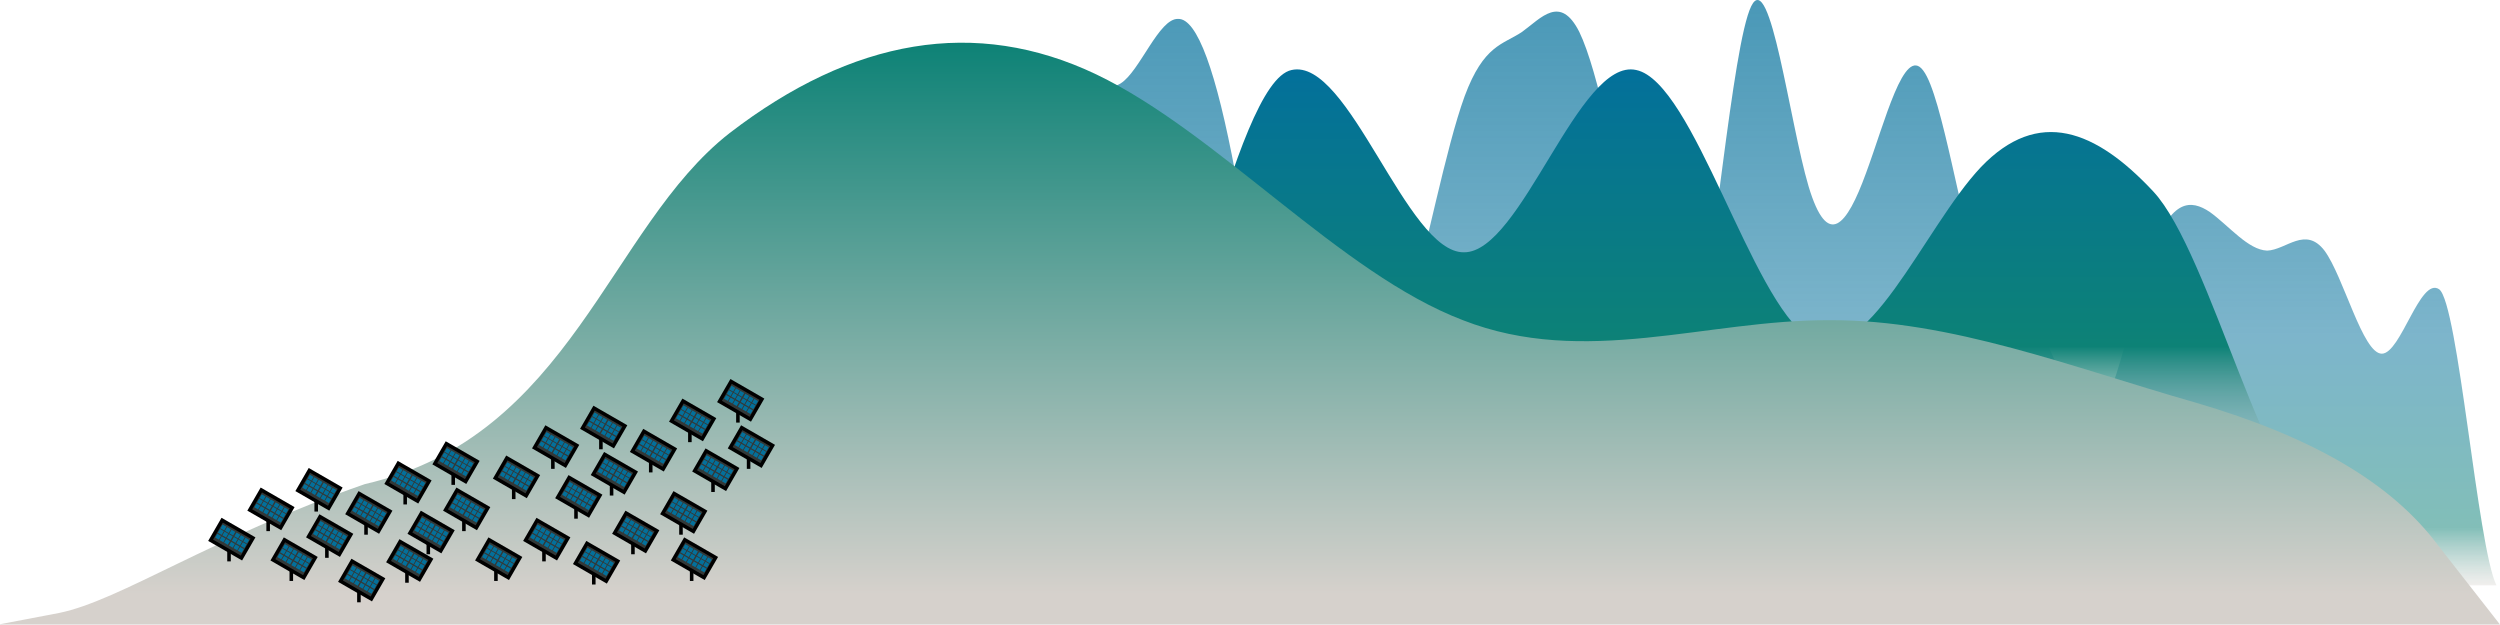 <svg width="1405" height="351" viewBox="0 0 1405 351" fill="none" xmlns="http://www.w3.org/2000/svg">
<path d="M506.369 97.442L501 68.548V329H506.369H533.214H565.429H597.643H629.857H662.071H694.286H726.5H758.714H790.929H823.143H855.357H887.571H919.786H952H984.214H1016.43H1048.64H1080.86H1113.07H1145.29H1177.5H1209.71H1241.93H1274.14H1306.36H1338.57H1370.79H1403C1392.26 306.889 1381.52 170.287 1370.79 162.555C1360.05 155.366 1349.31 198.774 1338.57 198.774C1327.83 198.774 1317.1 155.366 1306.36 140.851C1295.62 126.879 1284.88 140.444 1274.14 140.851C1263.4 140.444 1252.67 126.879 1241.93 119.146C1231.19 111.957 1220.45 111.957 1209.71 140.851C1198.98 170.287 1188.24 227.261 1177.5 234.993C1166.76 242.183 1156.02 198.774 1145.29 184.259C1134.55 170.287 1123.81 183.852 1113.07 155.366C1102.33 126.879 1091.6 53.627 1080.86 39.654C1070.12 25.14 1059.38 68.548 1048.64 97.442C1037.9 126.879 1027.17 140.444 1016.43 104.767C1005.69 68.548 994.952 -18.269 984.214 3.435C973.476 25.14 962.738 155.366 952 198.774C941.262 242.183 930.524 198.774 919.786 148.176C909.048 97.035 898.31 40.061 887.571 17.95C876.833 -3.347 866.095 10.218 855.357 17.95C844.619 25.14 833.881 25.14 823.143 54.033C812.405 83.47 801.667 140.444 790.929 177.07C780.19 213.696 769.452 227.261 758.714 249.372C747.976 270.67 737.238 300.513 726.5 271.077C715.762 242.183 705.024 155.366 694.286 97.442C683.548 40.061 672.81 10.218 662.071 10.625C651.333 10.218 640.595 40.061 629.857 46.844C619.119 53.627 608.381 40.061 597.643 61.359C586.905 83.47 576.167 140.444 565.429 177.07C554.69 213.696 543.952 227.261 533.214 205.964C522.476 183.852 511.738 126.879 506.369 97.442Z" fill="url(#paint0_linear)" fill-opacity="0.72"/>
<path d="M725.857 39.347C693.571 46.134 661.286 230.534 629 292H725.857H822.714H919.571H1016.43H1113.29H1210.14H1307C1274.71 284.701 1242.43 142.176 1210.14 107.601C1177.86 73.026 1145.57 60.22 1113.29 93.899C1081 128.09 1048.71 210.045 1016.43 189.556C984.143 169.067 951.857 46.134 919.571 39.347C887.286 32.048 855 142.176 822.714 141.791C790.429 142.176 758.143 32.048 725.857 39.347Z" fill="url(#paint1_linear)"/>
<path d="M-1 351L33.307 344.464C67.615 337.434 118.526 302.099 205.044 272.072C321.069 245.369 342.073 127.781 410.088 74.751C479.102 21.721 548.117 9.388 616.132 41.823C684.846 74.751 753.161 153.679 822.176 179.948C890.59 206.709 959.205 179.578 1028.22 179.948C1096.33 179.578 1165.25 206.709 1233.26 226.071C1302.18 246.173 1342.44 272.072 1366.79 302.099L1405 351C1370.69 351 1302.28 351 1233.26 351C1164.95 351 1096.23 351 1028.22 351C959.205 351 890.19 351 822.176 351C753.461 351 685.146 351 616.132 351C547.717 351 479.102 351 410.088 351C341.973 351 273.058 351 205.044 351C136.129 351 68.015 351 33.007 351H-1Z" fill="url(#paint2_linear)"/>
<line x1="150.71" y1="287.495" x2="150.71" y2="298.495" stroke="black" stroke-width="2"/>
<rect x="146.866" y="275.366" width="20" height="13" transform="rotate(30 146.866 275.366)" fill="#333837" stroke="black" stroke-width="2"/>
<rect x="147.119" y="277.809" width="2.412" height="2.412" transform="rotate(30 147.119 277.809)" fill="#03709B"/>
<rect x="145.672" y="280.316" width="2.412" height="2.412" transform="rotate(30 145.672 280.316)" fill="#03709B"/>
<rect x="152.132" y="280.703" width="2.412" height="2.412" transform="rotate(30 152.132 280.703)" fill="#03709B"/>
<rect x="150.685" y="283.21" width="2.412" height="2.412" transform="rotate(30 150.685 283.21)" fill="#03709B"/>
<rect x="149.626" y="279.256" width="2.412" height="2.412" transform="rotate(30 149.626 279.256)" fill="#03709B"/>
<rect x="148.178" y="281.763" width="2.412" height="2.412" transform="rotate(30 148.178 281.763)" fill="#03709B"/>
<rect x="144.119" y="283.005" width="2.412" height="2.412" transform="rotate(30 144.119 283.005)" fill="#03709B"/>
<rect x="149.132" y="285.9" width="2.412" height="2.412" transform="rotate(30 149.132 285.9)" fill="#03709B"/>
<rect x="146.626" y="284.452" width="2.412" height="2.412" transform="rotate(30 146.626 284.452)" fill="#03709B"/>
<rect x="154.907" y="282.306" width="2.412" height="2.412" transform="rotate(30 154.907 282.306)" fill="#03709B"/>
<rect x="153.46" y="284.812" width="2.412" height="2.412" transform="rotate(30 153.46 284.812)" fill="#03709B"/>
<rect x="159.92" y="285.2" width="2.412" height="2.412" transform="rotate(30 159.92 285.2)" fill="#03709B"/>
<rect x="158.473" y="287.706" width="2.412" height="2.412" transform="rotate(30 158.473 287.706)" fill="#03709B"/>
<rect x="157.414" y="283.753" width="2.412" height="2.412" transform="rotate(30 157.414 283.753)" fill="#03709B"/>
<rect x="155.967" y="286.259" width="2.412" height="2.412" transform="rotate(30 155.967 286.259)" fill="#03709B"/>
<rect x="151.907" y="287.502" width="2.412" height="2.412" transform="rotate(30 151.907 287.502)" fill="#03709B"/>
<rect x="156.92" y="290.396" width="2.412" height="2.412" transform="rotate(30 156.92 290.396)" fill="#03709B"/>
<rect x="154.414" y="288.949" width="2.412" height="2.412" transform="rotate(30 154.414 288.949)" fill="#03709B"/>
<line x1="310.71" y1="252.495" x2="310.71" y2="263.495" stroke="black" stroke-width="2"/>
<rect x="306.866" y="240.366" width="20" height="13" transform="rotate(30 306.866 240.366)" fill="#333837" stroke="black" stroke-width="2"/>
<rect x="307.119" y="242.809" width="2.412" height="2.412" transform="rotate(30 307.119 242.809)" fill="#03709B"/>
<rect x="305.672" y="245.316" width="2.412" height="2.412" transform="rotate(30 305.672 245.316)" fill="#03709B"/>
<rect x="312.132" y="245.703" width="2.412" height="2.412" transform="rotate(30 312.132 245.703)" fill="#03709B"/>
<rect x="310.685" y="248.21" width="2.412" height="2.412" transform="rotate(30 310.685 248.21)" fill="#03709B"/>
<rect x="309.626" y="244.256" width="2.412" height="2.412" transform="rotate(30 309.626 244.256)" fill="#03709B"/>
<rect x="308.178" y="246.763" width="2.412" height="2.412" transform="rotate(30 308.178 246.763)" fill="#03709B"/>
<rect x="304.119" y="248.005" width="2.412" height="2.412" transform="rotate(30 304.119 248.005)" fill="#03709B"/>
<rect x="309.132" y="250.9" width="2.412" height="2.412" transform="rotate(30 309.132 250.9)" fill="#03709B"/>
<rect x="306.626" y="249.452" width="2.412" height="2.412" transform="rotate(30 306.626 249.452)" fill="#03709B"/>
<rect x="314.907" y="247.306" width="2.412" height="2.412" transform="rotate(30 314.907 247.306)" fill="#03709B"/>
<rect x="313.46" y="249.812" width="2.412" height="2.412" transform="rotate(30 313.46 249.812)" fill="#03709B"/>
<rect x="319.92" y="250.2" width="2.412" height="2.412" transform="rotate(30 319.92 250.2)" fill="#03709B"/>
<rect x="318.473" y="252.706" width="2.412" height="2.412" transform="rotate(30 318.473 252.706)" fill="#03709B"/>
<rect x="317.414" y="248.753" width="2.412" height="2.412" transform="rotate(30 317.414 248.753)" fill="#03709B"/>
<rect x="315.967" y="251.259" width="2.412" height="2.412" transform="rotate(30 315.967 251.259)" fill="#03709B"/>
<rect x="311.907" y="252.502" width="2.412" height="2.412" transform="rotate(30 311.907 252.502)" fill="#03709B"/>
<rect x="316.92" y="255.396" width="2.412" height="2.412" transform="rotate(30 316.92 255.396)" fill="#03709B"/>
<rect x="314.414" y="253.949" width="2.412" height="2.412" transform="rotate(30 314.414 253.949)" fill="#03709B"/>
<line x1="278.71" y1="315.495" x2="278.71" y2="326.495" stroke="black" stroke-width="2"/>
<rect x="274.866" y="303.366" width="20" height="13" transform="rotate(30 274.866 303.366)" fill="#333837" stroke="black" stroke-width="2"/>
<rect x="275.119" y="305.809" width="2.412" height="2.412" transform="rotate(30 275.119 305.809)" fill="#03709B"/>
<rect x="273.672" y="308.316" width="2.412" height="2.412" transform="rotate(30 273.672 308.316)" fill="#03709B"/>
<rect x="280.132" y="308.703" width="2.412" height="2.412" transform="rotate(30 280.132 308.703)" fill="#03709B"/>
<rect x="278.685" y="311.21" width="2.412" height="2.412" transform="rotate(30 278.685 311.21)" fill="#03709B"/>
<rect x="277.626" y="307.256" width="2.412" height="2.412" transform="rotate(30 277.626 307.256)" fill="#03709B"/>
<rect x="276.178" y="309.763" width="2.412" height="2.412" transform="rotate(30 276.178 309.763)" fill="#03709B"/>
<rect x="272.119" y="311.005" width="2.412" height="2.412" transform="rotate(30 272.119 311.005)" fill="#03709B"/>
<rect x="277.132" y="313.9" width="2.412" height="2.412" transform="rotate(30 277.132 313.9)" fill="#03709B"/>
<rect x="274.626" y="312.452" width="2.412" height="2.412" transform="rotate(30 274.626 312.452)" fill="#03709B"/>
<rect x="282.907" y="310.306" width="2.412" height="2.412" transform="rotate(30 282.907 310.306)" fill="#03709B"/>
<rect x="281.46" y="312.812" width="2.412" height="2.412" transform="rotate(30 281.46 312.812)" fill="#03709B"/>
<rect x="287.92" y="313.2" width="2.412" height="2.412" transform="rotate(30 287.92 313.2)" fill="#03709B"/>
<rect x="286.473" y="315.706" width="2.412" height="2.412" transform="rotate(30 286.473 315.706)" fill="#03709B"/>
<rect x="285.414" y="311.753" width="2.412" height="2.412" transform="rotate(30 285.414 311.753)" fill="#03709B"/>
<rect x="283.967" y="314.259" width="2.412" height="2.412" transform="rotate(30 283.967 314.259)" fill="#03709B"/>
<rect x="279.907" y="315.502" width="2.412" height="2.412" transform="rotate(30 279.907 315.502)" fill="#03709B"/>
<rect x="284.92" y="318.396" width="2.412" height="2.412" transform="rotate(30 284.92 318.396)" fill="#03709B"/>
<rect x="282.414" y="316.949" width="2.412" height="2.412" transform="rotate(30 282.414 316.949)" fill="#03709B"/>
<line x1="227.71" y1="272.495" x2="227.71" y2="283.495" stroke="black" stroke-width="2"/>
<rect x="223.866" y="260.366" width="20" height="13" transform="rotate(30 223.866 260.366)" fill="#333837" stroke="black" stroke-width="2"/>
<rect x="224.119" y="262.809" width="2.412" height="2.412" transform="rotate(30 224.119 262.809)" fill="#03709B"/>
<rect x="222.672" y="265.316" width="2.412" height="2.412" transform="rotate(30 222.672 265.316)" fill="#03709B"/>
<rect x="229.132" y="265.703" width="2.412" height="2.412" transform="rotate(30 229.132 265.703)" fill="#03709B"/>
<rect x="227.685" y="268.21" width="2.412" height="2.412" transform="rotate(30 227.685 268.21)" fill="#03709B"/>
<rect x="226.626" y="264.256" width="2.412" height="2.412" transform="rotate(30 226.626 264.256)" fill="#03709B"/>
<rect x="225.178" y="266.763" width="2.412" height="2.412" transform="rotate(30 225.178 266.763)" fill="#03709B"/>
<rect x="221.119" y="268.005" width="2.412" height="2.412" transform="rotate(30 221.119 268.005)" fill="#03709B"/>
<rect x="226.132" y="270.9" width="2.412" height="2.412" transform="rotate(30 226.132 270.9)" fill="#03709B"/>
<rect x="223.626" y="269.452" width="2.412" height="2.412" transform="rotate(30 223.626 269.452)" fill="#03709B"/>
<rect x="231.907" y="267.306" width="2.412" height="2.412" transform="rotate(30 231.907 267.306)" fill="#03709B"/>
<rect x="230.46" y="269.812" width="2.412" height="2.412" transform="rotate(30 230.46 269.812)" fill="#03709B"/>
<rect x="236.92" y="270.2" width="2.412" height="2.412" transform="rotate(30 236.92 270.2)" fill="#03709B"/>
<rect x="235.473" y="272.706" width="2.412" height="2.412" transform="rotate(30 235.473 272.706)" fill="#03709B"/>
<rect x="234.414" y="268.753" width="2.412" height="2.412" transform="rotate(30 234.414 268.753)" fill="#03709B"/>
<rect x="232.967" y="271.259" width="2.412" height="2.412" transform="rotate(30 232.967 271.259)" fill="#03709B"/>
<rect x="228.907" y="272.502" width="2.412" height="2.412" transform="rotate(30 228.907 272.502)" fill="#03709B"/>
<rect x="233.92" y="275.396" width="2.412" height="2.412" transform="rotate(30 233.92 275.396)" fill="#03709B"/>
<rect x="231.414" y="273.949" width="2.412" height="2.412" transform="rotate(30 231.414 273.949)" fill="#03709B"/>
<line x1="387.71" y1="237.495" x2="387.71" y2="248.495" stroke="black" stroke-width="2"/>
<rect x="383.866" y="225.366" width="20" height="13" transform="rotate(30 383.866 225.366)" fill="#333837" stroke="black" stroke-width="2"/>
<rect x="384.119" y="227.809" width="2.412" height="2.412" transform="rotate(30 384.119 227.809)" fill="#03709B"/>
<rect x="382.672" y="230.316" width="2.412" height="2.412" transform="rotate(30 382.672 230.316)" fill="#03709B"/>
<rect x="389.132" y="230.703" width="2.412" height="2.412" transform="rotate(30 389.132 230.703)" fill="#03709B"/>
<rect x="387.685" y="233.21" width="2.412" height="2.412" transform="rotate(30 387.685 233.21)" fill="#03709B"/>
<rect x="386.626" y="229.256" width="2.412" height="2.412" transform="rotate(30 386.626 229.256)" fill="#03709B"/>
<rect x="385.178" y="231.763" width="2.412" height="2.412" transform="rotate(30 385.178 231.763)" fill="#03709B"/>
<rect x="381.119" y="233.005" width="2.412" height="2.412" transform="rotate(30 381.119 233.005)" fill="#03709B"/>
<rect x="386.132" y="235.9" width="2.412" height="2.412" transform="rotate(30 386.132 235.9)" fill="#03709B"/>
<rect x="383.626" y="234.452" width="2.412" height="2.412" transform="rotate(30 383.626 234.452)" fill="#03709B"/>
<rect x="391.907" y="232.306" width="2.412" height="2.412" transform="rotate(30 391.907 232.306)" fill="#03709B"/>
<rect x="390.46" y="234.812" width="2.412" height="2.412" transform="rotate(30 390.46 234.812)" fill="#03709B"/>
<rect x="396.92" y="235.2" width="2.412" height="2.412" transform="rotate(30 396.92 235.2)" fill="#03709B"/>
<rect x="395.473" y="237.706" width="2.412" height="2.412" transform="rotate(30 395.473 237.706)" fill="#03709B"/>
<rect x="394.414" y="233.753" width="2.412" height="2.412" transform="rotate(30 394.414 233.753)" fill="#03709B"/>
<rect x="392.967" y="236.259" width="2.412" height="2.412" transform="rotate(30 392.967 236.259)" fill="#03709B"/>
<rect x="388.907" y="237.502" width="2.412" height="2.412" transform="rotate(30 388.907 237.502)" fill="#03709B"/>
<rect x="393.92" y="240.396" width="2.412" height="2.412" transform="rotate(30 393.92 240.396)" fill="#03709B"/>
<rect x="391.414" y="238.949" width="2.412" height="2.412" transform="rotate(30 391.414 238.949)" fill="#03709B"/>
<line x1="355.71" y1="300.495" x2="355.71" y2="311.495" stroke="black" stroke-width="2"/>
<rect x="351.866" y="288.366" width="20" height="13" transform="rotate(30 351.866 288.366)" fill="#333837" stroke="black" stroke-width="2"/>
<rect x="352.119" y="290.809" width="2.412" height="2.412" transform="rotate(30 352.119 290.809)" fill="#03709B"/>
<rect x="350.672" y="293.316" width="2.412" height="2.412" transform="rotate(30 350.672 293.316)" fill="#03709B"/>
<rect x="357.132" y="293.703" width="2.412" height="2.412" transform="rotate(30 357.132 293.703)" fill="#03709B"/>
<rect x="355.685" y="296.21" width="2.412" height="2.412" transform="rotate(30 355.685 296.21)" fill="#03709B"/>
<rect x="354.626" y="292.256" width="2.412" height="2.412" transform="rotate(30 354.626 292.256)" fill="#03709B"/>
<rect x="353.178" y="294.763" width="2.412" height="2.412" transform="rotate(30 353.178 294.763)" fill="#03709B"/>
<rect x="349.119" y="296.005" width="2.412" height="2.412" transform="rotate(30 349.119 296.005)" fill="#03709B"/>
<rect x="354.132" y="298.9" width="2.412" height="2.412" transform="rotate(30 354.132 298.9)" fill="#03709B"/>
<rect x="351.626" y="297.452" width="2.412" height="2.412" transform="rotate(30 351.626 297.452)" fill="#03709B"/>
<rect x="359.907" y="295.306" width="2.412" height="2.412" transform="rotate(30 359.907 295.306)" fill="#03709B"/>
<rect x="358.46" y="297.812" width="2.412" height="2.412" transform="rotate(30 358.46 297.812)" fill="#03709B"/>
<rect x="364.92" y="298.2" width="2.412" height="2.412" transform="rotate(30 364.92 298.2)" fill="#03709B"/>
<rect x="363.473" y="300.706" width="2.412" height="2.412" transform="rotate(30 363.473 300.706)" fill="#03709B"/>
<rect x="362.414" y="296.753" width="2.412" height="2.412" transform="rotate(30 362.414 296.753)" fill="#03709B"/>
<rect x="360.967" y="299.259" width="2.412" height="2.412" transform="rotate(30 360.967 299.259)" fill="#03709B"/>
<rect x="356.907" y="300.502" width="2.412" height="2.412" transform="rotate(30 356.907 300.502)" fill="#03709B"/>
<rect x="361.92" y="303.396" width="2.412" height="2.412" transform="rotate(30 361.92 303.396)" fill="#03709B"/>
<rect x="359.414" y="301.949" width="2.412" height="2.412" transform="rotate(30 359.414 301.949)" fill="#03709B"/>
<line x1="201.71" y1="327.495" x2="201.71" y2="338.495" stroke="black" stroke-width="2"/>
<rect x="197.866" y="315.366" width="20" height="13" transform="rotate(30 197.866 315.366)" fill="#333837" stroke="black" stroke-width="2"/>
<rect x="198.119" y="317.809" width="2.412" height="2.412" transform="rotate(30 198.119 317.809)" fill="#03709B"/>
<rect x="196.672" y="320.316" width="2.412" height="2.412" transform="rotate(30 196.672 320.316)" fill="#03709B"/>
<rect x="203.132" y="320.703" width="2.412" height="2.412" transform="rotate(30 203.132 320.703)" fill="#03709B"/>
<rect x="201.685" y="323.21" width="2.412" height="2.412" transform="rotate(30 201.685 323.21)" fill="#03709B"/>
<rect x="200.626" y="319.256" width="2.412" height="2.412" transform="rotate(30 200.626 319.256)" fill="#03709B"/>
<rect x="199.178" y="321.763" width="2.412" height="2.412" transform="rotate(30 199.178 321.763)" fill="#03709B"/>
<rect x="195.119" y="323.005" width="2.412" height="2.412" transform="rotate(30 195.119 323.005)" fill="#03709B"/>
<rect x="200.132" y="325.9" width="2.412" height="2.412" transform="rotate(30 200.132 325.9)" fill="#03709B"/>
<rect x="197.626" y="324.452" width="2.412" height="2.412" transform="rotate(30 197.626 324.452)" fill="#03709B"/>
<rect x="205.907" y="322.306" width="2.412" height="2.412" transform="rotate(30 205.907 322.306)" fill="#03709B"/>
<rect x="204.46" y="324.812" width="2.412" height="2.412" transform="rotate(30 204.46 324.812)" fill="#03709B"/>
<rect x="210.92" y="325.2" width="2.412" height="2.412" transform="rotate(30 210.92 325.2)" fill="#03709B"/>
<rect x="209.473" y="327.706" width="2.412" height="2.412" transform="rotate(30 209.473 327.706)" fill="#03709B"/>
<rect x="208.414" y="323.753" width="2.412" height="2.412" transform="rotate(30 208.414 323.753)" fill="#03709B"/>
<rect x="206.967" y="326.259" width="2.412" height="2.412" transform="rotate(30 206.967 326.259)" fill="#03709B"/>
<rect x="202.907" y="327.502" width="2.412" height="2.412" transform="rotate(30 202.907 327.502)" fill="#03709B"/>
<rect x="207.92" y="330.396" width="2.412" height="2.412" transform="rotate(30 207.92 330.396)" fill="#03709B"/>
<rect x="205.414" y="328.949" width="2.412" height="2.412" transform="rotate(30 205.414 328.949)" fill="#03709B"/>
<line x1="128.71" y1="304.495" x2="128.71" y2="315.495" stroke="black" stroke-width="2"/>
<rect x="124.866" y="292.366" width="20" height="13" transform="rotate(30 124.866 292.366)" fill="#333837" stroke="black" stroke-width="2"/>
<rect x="125.119" y="294.809" width="2.412" height="2.412" transform="rotate(30 125.119 294.809)" fill="#03709B"/>
<rect x="123.672" y="297.316" width="2.412" height="2.412" transform="rotate(30 123.672 297.316)" fill="#03709B"/>
<rect x="130.132" y="297.703" width="2.412" height="2.412" transform="rotate(30 130.132 297.703)" fill="#03709B"/>
<rect x="128.685" y="300.21" width="2.412" height="2.412" transform="rotate(30 128.685 300.21)" fill="#03709B"/>
<rect x="127.626" y="296.256" width="2.412" height="2.412" transform="rotate(30 127.626 296.256)" fill="#03709B"/>
<rect x="126.178" y="298.763" width="2.412" height="2.412" transform="rotate(30 126.178 298.763)" fill="#03709B"/>
<rect x="122.119" y="300.005" width="2.412" height="2.412" transform="rotate(30 122.119 300.005)" fill="#03709B"/>
<rect x="127.132" y="302.9" width="2.412" height="2.412" transform="rotate(30 127.132 302.9)" fill="#03709B"/>
<rect x="124.626" y="301.452" width="2.412" height="2.412" transform="rotate(30 124.626 301.452)" fill="#03709B"/>
<rect x="132.907" y="299.306" width="2.412" height="2.412" transform="rotate(30 132.907 299.306)" fill="#03709B"/>
<rect x="131.46" y="301.812" width="2.412" height="2.412" transform="rotate(30 131.46 301.812)" fill="#03709B"/>
<rect x="137.92" y="302.2" width="2.412" height="2.412" transform="rotate(30 137.92 302.2)" fill="#03709B"/>
<rect x="136.473" y="304.706" width="2.412" height="2.412" transform="rotate(30 136.473 304.706)" fill="#03709B"/>
<rect x="135.414" y="300.753" width="2.412" height="2.412" transform="rotate(30 135.414 300.753)" fill="#03709B"/>
<rect x="133.967" y="303.259" width="2.412" height="2.412" transform="rotate(30 133.967 303.259)" fill="#03709B"/>
<rect x="129.907" y="304.502" width="2.412" height="2.412" transform="rotate(30 129.907 304.502)" fill="#03709B"/>
<rect x="134.92" y="307.396" width="2.412" height="2.412" transform="rotate(30 134.92 307.396)" fill="#03709B"/>
<rect x="132.414" y="305.949" width="2.412" height="2.412" transform="rotate(30 132.414 305.949)" fill="#03709B"/>
<line x1="288.71" y1="269.495" x2="288.71" y2="280.495" stroke="black" stroke-width="2"/>
<rect x="284.866" y="257.366" width="20" height="13" transform="rotate(30 284.866 257.366)" fill="#333837" stroke="black" stroke-width="2"/>
<rect x="285.119" y="259.809" width="2.412" height="2.412" transform="rotate(30 285.119 259.809)" fill="#03709B"/>
<rect x="283.672" y="262.316" width="2.412" height="2.412" transform="rotate(30 283.672 262.316)" fill="#03709B"/>
<rect x="290.132" y="262.703" width="2.412" height="2.412" transform="rotate(30 290.132 262.703)" fill="#03709B"/>
<rect x="288.685" y="265.21" width="2.412" height="2.412" transform="rotate(30 288.685 265.21)" fill="#03709B"/>
<rect x="287.626" y="261.256" width="2.412" height="2.412" transform="rotate(30 287.626 261.256)" fill="#03709B"/>
<rect x="286.178" y="263.763" width="2.412" height="2.412" transform="rotate(30 286.178 263.763)" fill="#03709B"/>
<rect x="282.119" y="265.005" width="2.412" height="2.412" transform="rotate(30 282.119 265.005)" fill="#03709B"/>
<rect x="287.132" y="267.9" width="2.412" height="2.412" transform="rotate(30 287.132 267.9)" fill="#03709B"/>
<rect x="284.626" y="266.452" width="2.412" height="2.412" transform="rotate(30 284.626 266.452)" fill="#03709B"/>
<rect x="292.907" y="264.306" width="2.412" height="2.412" transform="rotate(30 292.907 264.306)" fill="#03709B"/>
<rect x="291.46" y="266.812" width="2.412" height="2.412" transform="rotate(30 291.46 266.812)" fill="#03709B"/>
<rect x="297.92" y="267.2" width="2.412" height="2.412" transform="rotate(30 297.92 267.2)" fill="#03709B"/>
<rect x="296.473" y="269.706" width="2.412" height="2.412" transform="rotate(30 296.473 269.706)" fill="#03709B"/>
<rect x="295.414" y="265.753" width="2.412" height="2.412" transform="rotate(30 295.414 265.753)" fill="#03709B"/>
<rect x="293.967" y="268.259" width="2.412" height="2.412" transform="rotate(30 293.967 268.259)" fill="#03709B"/>
<rect x="289.907" y="269.502" width="2.412" height="2.412" transform="rotate(30 289.907 269.502)" fill="#03709B"/>
<rect x="294.92" y="272.396" width="2.412" height="2.412" transform="rotate(30 294.92 272.396)" fill="#03709B"/>
<rect x="292.414" y="270.949" width="2.412" height="2.412" transform="rotate(30 292.414 270.949)" fill="#03709B"/>
<line x1="205.71" y1="289.495" x2="205.71" y2="300.495" stroke="black" stroke-width="2"/>
<rect x="201.866" y="277.366" width="20" height="13" transform="rotate(30 201.866 277.366)" fill="#333837" stroke="black" stroke-width="2"/>
<rect x="202.119" y="279.809" width="2.412" height="2.412" transform="rotate(30 202.119 279.809)" fill="#03709B"/>
<rect x="200.672" y="282.316" width="2.412" height="2.412" transform="rotate(30 200.672 282.316)" fill="#03709B"/>
<rect x="207.132" y="282.703" width="2.412" height="2.412" transform="rotate(30 207.132 282.703)" fill="#03709B"/>
<rect x="205.685" y="285.21" width="2.412" height="2.412" transform="rotate(30 205.685 285.21)" fill="#03709B"/>
<rect x="204.626" y="281.256" width="2.412" height="2.412" transform="rotate(30 204.626 281.256)" fill="#03709B"/>
<rect x="203.178" y="283.763" width="2.412" height="2.412" transform="rotate(30 203.178 283.763)" fill="#03709B"/>
<rect x="199.119" y="285.005" width="2.412" height="2.412" transform="rotate(30 199.119 285.005)" fill="#03709B"/>
<rect x="204.132" y="287.9" width="2.412" height="2.412" transform="rotate(30 204.132 287.9)" fill="#03709B"/>
<rect x="201.626" y="286.452" width="2.412" height="2.412" transform="rotate(30 201.626 286.452)" fill="#03709B"/>
<rect x="209.907" y="284.306" width="2.412" height="2.412" transform="rotate(30 209.907 284.306)" fill="#03709B"/>
<rect x="208.46" y="286.812" width="2.412" height="2.412" transform="rotate(30 208.46 286.812)" fill="#03709B"/>
<rect x="214.92" y="287.2" width="2.412" height="2.412" transform="rotate(30 214.92 287.2)" fill="#03709B"/>
<rect x="213.473" y="289.706" width="2.412" height="2.412" transform="rotate(30 213.473 289.706)" fill="#03709B"/>
<rect x="212.414" y="285.753" width="2.412" height="2.412" transform="rotate(30 212.414 285.753)" fill="#03709B"/>
<rect x="210.967" y="288.259" width="2.412" height="2.412" transform="rotate(30 210.967 288.259)" fill="#03709B"/>
<rect x="206.907" y="289.502" width="2.412" height="2.412" transform="rotate(30 206.907 289.502)" fill="#03709B"/>
<rect x="211.92" y="292.396" width="2.412" height="2.412" transform="rotate(30 211.92 292.396)" fill="#03709B"/>
<rect x="209.414" y="290.949" width="2.412" height="2.412" transform="rotate(30 209.414 290.949)" fill="#03709B"/>
<line x1="365.71" y1="254.495" x2="365.71" y2="265.495" stroke="black" stroke-width="2"/>
<rect x="361.866" y="242.366" width="20" height="13" transform="rotate(30 361.866 242.366)" fill="#333837" stroke="black" stroke-width="2"/>
<rect x="362.119" y="244.809" width="2.412" height="2.412" transform="rotate(30 362.119 244.809)" fill="#03709B"/>
<rect x="360.672" y="247.316" width="2.412" height="2.412" transform="rotate(30 360.672 247.316)" fill="#03709B"/>
<rect x="367.132" y="247.703" width="2.412" height="2.412" transform="rotate(30 367.132 247.703)" fill="#03709B"/>
<rect x="365.685" y="250.21" width="2.412" height="2.412" transform="rotate(30 365.685 250.21)" fill="#03709B"/>
<rect x="364.626" y="246.256" width="2.412" height="2.412" transform="rotate(30 364.626 246.256)" fill="#03709B"/>
<rect x="363.178" y="248.763" width="2.412" height="2.412" transform="rotate(30 363.178 248.763)" fill="#03709B"/>
<rect x="359.119" y="250.005" width="2.412" height="2.412" transform="rotate(30 359.119 250.005)" fill="#03709B"/>
<rect x="364.132" y="252.9" width="2.412" height="2.412" transform="rotate(30 364.132 252.9)" fill="#03709B"/>
<rect x="361.626" y="251.452" width="2.412" height="2.412" transform="rotate(30 361.626 251.452)" fill="#03709B"/>
<rect x="369.907" y="249.306" width="2.412" height="2.412" transform="rotate(30 369.907 249.306)" fill="#03709B"/>
<rect x="368.46" y="251.812" width="2.412" height="2.412" transform="rotate(30 368.46 251.812)" fill="#03709B"/>
<rect x="374.92" y="252.2" width="2.412" height="2.412" transform="rotate(30 374.92 252.2)" fill="#03709B"/>
<rect x="373.473" y="254.706" width="2.412" height="2.412" transform="rotate(30 373.473 254.706)" fill="#03709B"/>
<rect x="372.414" y="250.753" width="2.412" height="2.412" transform="rotate(30 372.414 250.753)" fill="#03709B"/>
<rect x="370.967" y="253.259" width="2.412" height="2.412" transform="rotate(30 370.967 253.259)" fill="#03709B"/>
<rect x="366.907" y="254.502" width="2.412" height="2.412" transform="rotate(30 366.907 254.502)" fill="#03709B"/>
<rect x="371.92" y="257.396" width="2.412" height="2.412" transform="rotate(30 371.92 257.396)" fill="#03709B"/>
<rect x="369.414" y="255.949" width="2.412" height="2.412" transform="rotate(30 369.414 255.949)" fill="#03709B"/>
<line x1="333.71" y1="317.495" x2="333.71" y2="328.495" stroke="black" stroke-width="2"/>
<rect x="329.866" y="305.366" width="20" height="13" transform="rotate(30 329.866 305.366)" fill="#333837" stroke="black" stroke-width="2"/>
<rect x="330.119" y="307.809" width="2.412" height="2.412" transform="rotate(30 330.119 307.809)" fill="#03709B"/>
<rect x="328.672" y="310.316" width="2.412" height="2.412" transform="rotate(30 328.672 310.316)" fill="#03709B"/>
<rect x="335.132" y="310.703" width="2.412" height="2.412" transform="rotate(30 335.132 310.703)" fill="#03709B"/>
<rect x="333.685" y="313.21" width="2.412" height="2.412" transform="rotate(30 333.685 313.21)" fill="#03709B"/>
<rect x="332.626" y="309.256" width="2.412" height="2.412" transform="rotate(30 332.626 309.256)" fill="#03709B"/>
<rect x="331.178" y="311.763" width="2.412" height="2.412" transform="rotate(30 331.178 311.763)" fill="#03709B"/>
<rect x="327.119" y="313.005" width="2.412" height="2.412" transform="rotate(30 327.119 313.005)" fill="#03709B"/>
<rect x="332.132" y="315.9" width="2.412" height="2.412" transform="rotate(30 332.132 315.9)" fill="#03709B"/>
<rect x="329.626" y="314.452" width="2.412" height="2.412" transform="rotate(30 329.626 314.452)" fill="#03709B"/>
<rect x="337.907" y="312.306" width="2.412" height="2.412" transform="rotate(30 337.907 312.306)" fill="#03709B"/>
<rect x="336.46" y="314.812" width="2.412" height="2.412" transform="rotate(30 336.46 314.812)" fill="#03709B"/>
<rect x="342.92" y="315.2" width="2.412" height="2.412" transform="rotate(30 342.92 315.2)" fill="#03709B"/>
<rect x="341.473" y="317.706" width="2.412" height="2.412" transform="rotate(30 341.473 317.706)" fill="#03709B"/>
<rect x="340.414" y="313.753" width="2.412" height="2.412" transform="rotate(30 340.414 313.753)" fill="#03709B"/>
<rect x="338.967" y="316.259" width="2.412" height="2.412" transform="rotate(30 338.967 316.259)" fill="#03709B"/>
<rect x="334.907" y="317.502" width="2.412" height="2.412" transform="rotate(30 334.907 317.502)" fill="#03709B"/>
<rect x="339.92" y="320.396" width="2.412" height="2.412" transform="rotate(30 339.92 320.396)" fill="#03709B"/>
<rect x="337.414" y="318.949" width="2.412" height="2.412" transform="rotate(30 337.414 318.949)" fill="#03709B"/>
<line x1="163.71" y1="315.495" x2="163.71" y2="326.495" stroke="black" stroke-width="2"/>
<rect x="159.866" y="303.366" width="20" height="13" transform="rotate(30 159.866 303.366)" fill="#333837" stroke="black" stroke-width="2"/>
<rect x="160.119" y="305.809" width="2.412" height="2.412" transform="rotate(30 160.119 305.809)" fill="#03709B"/>
<rect x="158.672" y="308.316" width="2.412" height="2.412" transform="rotate(30 158.672 308.316)" fill="#03709B"/>
<rect x="165.132" y="308.703" width="2.412" height="2.412" transform="rotate(30 165.132 308.703)" fill="#03709B"/>
<rect x="163.685" y="311.21" width="2.412" height="2.412" transform="rotate(30 163.685 311.21)" fill="#03709B"/>
<rect x="162.626" y="307.256" width="2.412" height="2.412" transform="rotate(30 162.626 307.256)" fill="#03709B"/>
<rect x="161.178" y="309.763" width="2.412" height="2.412" transform="rotate(30 161.178 309.763)" fill="#03709B"/>
<rect x="157.119" y="311.005" width="2.412" height="2.412" transform="rotate(30 157.119 311.005)" fill="#03709B"/>
<rect x="162.132" y="313.9" width="2.412" height="2.412" transform="rotate(30 162.132 313.9)" fill="#03709B"/>
<rect x="159.626" y="312.452" width="2.412" height="2.412" transform="rotate(30 159.626 312.452)" fill="#03709B"/>
<rect x="167.907" y="310.306" width="2.412" height="2.412" transform="rotate(30 167.907 310.306)" fill="#03709B"/>
<rect x="166.46" y="312.812" width="2.412" height="2.412" transform="rotate(30 166.46 312.812)" fill="#03709B"/>
<rect x="172.92" y="313.2" width="2.412" height="2.412" transform="rotate(30 172.92 313.2)" fill="#03709B"/>
<rect x="171.473" y="315.706" width="2.412" height="2.412" transform="rotate(30 171.473 315.706)" fill="#03709B"/>
<rect x="170.414" y="311.753" width="2.412" height="2.412" transform="rotate(30 170.414 311.753)" fill="#03709B"/>
<rect x="168.967" y="314.259" width="2.412" height="2.412" transform="rotate(30 168.967 314.259)" fill="#03709B"/>
<rect x="164.907" y="315.502" width="2.412" height="2.412" transform="rotate(30 164.907 315.502)" fill="#03709B"/>
<rect x="169.92" y="318.396" width="2.412" height="2.412" transform="rotate(30 169.92 318.396)" fill="#03709B"/>
<rect x="167.414" y="316.949" width="2.412" height="2.412" transform="rotate(30 167.414 316.949)" fill="#03709B"/>
<line x1="323.71" y1="280.495" x2="323.71" y2="291.495" stroke="black" stroke-width="2"/>
<rect x="319.866" y="268.366" width="20" height="13" transform="rotate(30 319.866 268.366)" fill="#333837" stroke="black" stroke-width="2"/>
<rect x="320.119" y="270.809" width="2.412" height="2.412" transform="rotate(30 320.119 270.809)" fill="#03709B"/>
<rect x="318.672" y="273.316" width="2.412" height="2.412" transform="rotate(30 318.672 273.316)" fill="#03709B"/>
<rect x="325.132" y="273.703" width="2.412" height="2.412" transform="rotate(30 325.132 273.703)" fill="#03709B"/>
<rect x="323.685" y="276.21" width="2.412" height="2.412" transform="rotate(30 323.685 276.21)" fill="#03709B"/>
<rect x="322.626" y="272.256" width="2.412" height="2.412" transform="rotate(30 322.626 272.256)" fill="#03709B"/>
<rect x="321.178" y="274.763" width="2.412" height="2.412" transform="rotate(30 321.178 274.763)" fill="#03709B"/>
<rect x="317.119" y="276.005" width="2.412" height="2.412" transform="rotate(30 317.119 276.005)" fill="#03709B"/>
<rect x="322.132" y="278.9" width="2.412" height="2.412" transform="rotate(30 322.132 278.9)" fill="#03709B"/>
<rect x="319.626" y="277.452" width="2.412" height="2.412" transform="rotate(30 319.626 277.452)" fill="#03709B"/>
<rect x="327.907" y="275.306" width="2.412" height="2.412" transform="rotate(30 327.907 275.306)" fill="#03709B"/>
<rect x="326.46" y="277.812" width="2.412" height="2.412" transform="rotate(30 326.46 277.812)" fill="#03709B"/>
<rect x="332.92" y="278.2" width="2.412" height="2.412" transform="rotate(30 332.92 278.2)" fill="#03709B"/>
<rect x="331.473" y="280.706" width="2.412" height="2.412" transform="rotate(30 331.473 280.706)" fill="#03709B"/>
<rect x="330.414" y="276.753" width="2.412" height="2.412" transform="rotate(30 330.414 276.753)" fill="#03709B"/>
<rect x="328.967" y="279.259" width="2.412" height="2.412" transform="rotate(30 328.967 279.259)" fill="#03709B"/>
<rect x="324.907" y="280.502" width="2.412" height="2.412" transform="rotate(30 324.907 280.502)" fill="#03709B"/>
<rect x="329.92" y="283.396" width="2.412" height="2.412" transform="rotate(30 329.92 283.396)" fill="#03709B"/>
<rect x="327.414" y="281.949" width="2.412" height="2.412" transform="rotate(30 327.414 281.949)" fill="#03709B"/>
<line x1="240.71" y1="300.495" x2="240.71" y2="311.495" stroke="black" stroke-width="2"/>
<rect x="236.866" y="288.366" width="20" height="13" transform="rotate(30 236.866 288.366)" fill="#333837" stroke="black" stroke-width="2"/>
<rect x="237.119" y="290.809" width="2.412" height="2.412" transform="rotate(30 237.119 290.809)" fill="#03709B"/>
<rect x="235.672" y="293.316" width="2.412" height="2.412" transform="rotate(30 235.672 293.316)" fill="#03709B"/>
<rect x="242.132" y="293.703" width="2.412" height="2.412" transform="rotate(30 242.132 293.703)" fill="#03709B"/>
<rect x="240.685" y="296.21" width="2.412" height="2.412" transform="rotate(30 240.685 296.21)" fill="#03709B"/>
<rect x="239.626" y="292.256" width="2.412" height="2.412" transform="rotate(30 239.626 292.256)" fill="#03709B"/>
<rect x="238.178" y="294.763" width="2.412" height="2.412" transform="rotate(30 238.178 294.763)" fill="#03709B"/>
<rect x="234.119" y="296.005" width="2.412" height="2.412" transform="rotate(30 234.119 296.005)" fill="#03709B"/>
<rect x="239.132" y="298.9" width="2.412" height="2.412" transform="rotate(30 239.132 298.9)" fill="#03709B"/>
<rect x="236.626" y="297.452" width="2.412" height="2.412" transform="rotate(30 236.626 297.452)" fill="#03709B"/>
<rect x="244.907" y="295.306" width="2.412" height="2.412" transform="rotate(30 244.907 295.306)" fill="#03709B"/>
<rect x="243.46" y="297.812" width="2.412" height="2.412" transform="rotate(30 243.46 297.812)" fill="#03709B"/>
<rect x="249.92" y="298.2" width="2.412" height="2.412" transform="rotate(30 249.92 298.2)" fill="#03709B"/>
<rect x="248.473" y="300.706" width="2.412" height="2.412" transform="rotate(30 248.473 300.706)" fill="#03709B"/>
<rect x="247.414" y="296.753" width="2.412" height="2.412" transform="rotate(30 247.414 296.753)" fill="#03709B"/>
<rect x="245.967" y="299.259" width="2.412" height="2.412" transform="rotate(30 245.967 299.259)" fill="#03709B"/>
<rect x="241.907" y="300.502" width="2.412" height="2.412" transform="rotate(30 241.907 300.502)" fill="#03709B"/>
<rect x="246.92" y="303.396" width="2.412" height="2.412" transform="rotate(30 246.92 303.396)" fill="#03709B"/>
<rect x="244.414" y="301.949" width="2.412" height="2.412" transform="rotate(30 244.414 301.949)" fill="#03709B"/>
<line x1="400.71" y1="265.495" x2="400.71" y2="276.495" stroke="black" stroke-width="2"/>
<rect x="396.866" y="253.366" width="20" height="13" transform="rotate(30 396.866 253.366)" fill="#333837" stroke="black" stroke-width="2"/>
<rect x="397.119" y="255.809" width="2.412" height="2.412" transform="rotate(30 397.119 255.809)" fill="#03709B"/>
<rect x="395.672" y="258.316" width="2.412" height="2.412" transform="rotate(30 395.672 258.316)" fill="#03709B"/>
<rect x="402.132" y="258.703" width="2.412" height="2.412" transform="rotate(30 402.132 258.703)" fill="#03709B"/>
<rect x="400.685" y="261.21" width="2.412" height="2.412" transform="rotate(30 400.685 261.21)" fill="#03709B"/>
<rect x="399.626" y="257.256" width="2.412" height="2.412" transform="rotate(30 399.626 257.256)" fill="#03709B"/>
<rect x="398.178" y="259.763" width="2.412" height="2.412" transform="rotate(30 398.178 259.763)" fill="#03709B"/>
<rect x="394.119" y="261.005" width="2.412" height="2.412" transform="rotate(30 394.119 261.005)" fill="#03709B"/>
<rect x="399.132" y="263.9" width="2.412" height="2.412" transform="rotate(30 399.132 263.9)" fill="#03709B"/>
<rect x="396.626" y="262.452" width="2.412" height="2.412" transform="rotate(30 396.626 262.452)" fill="#03709B"/>
<rect x="404.907" y="260.306" width="2.412" height="2.412" transform="rotate(30 404.907 260.306)" fill="#03709B"/>
<rect x="403.46" y="262.812" width="2.412" height="2.412" transform="rotate(30 403.46 262.812)" fill="#03709B"/>
<rect x="409.92" y="263.2" width="2.412" height="2.412" transform="rotate(30 409.92 263.2)" fill="#03709B"/>
<rect x="408.473" y="265.706" width="2.412" height="2.412" transform="rotate(30 408.473 265.706)" fill="#03709B"/>
<rect x="407.414" y="261.753" width="2.412" height="2.412" transform="rotate(30 407.414 261.753)" fill="#03709B"/>
<rect x="405.967" y="264.259" width="2.412" height="2.412" transform="rotate(30 405.967 264.259)" fill="#03709B"/>
<rect x="401.907" y="265.502" width="2.412" height="2.412" transform="rotate(30 401.907 265.502)" fill="#03709B"/>
<rect x="406.92" y="268.396" width="2.412" height="2.412" transform="rotate(30 406.92 268.396)" fill="#03709B"/>
<rect x="404.414" y="266.949" width="2.412" height="2.412" transform="rotate(30 404.414 266.949)" fill="#03709B"/>
<line x1="183.71" y1="302.495" x2="183.71" y2="313.495" stroke="black" stroke-width="2"/>
<rect x="179.866" y="290.366" width="20" height="13" transform="rotate(30 179.866 290.366)" fill="#333837" stroke="black" stroke-width="2"/>
<rect x="180.119" y="292.809" width="2.412" height="2.412" transform="rotate(30 180.119 292.809)" fill="#03709B"/>
<rect x="178.672" y="295.316" width="2.412" height="2.412" transform="rotate(30 178.672 295.316)" fill="#03709B"/>
<rect x="185.132" y="295.703" width="2.412" height="2.412" transform="rotate(30 185.132 295.703)" fill="#03709B"/>
<rect x="183.685" y="298.21" width="2.412" height="2.412" transform="rotate(30 183.685 298.21)" fill="#03709B"/>
<rect x="182.626" y="294.256" width="2.412" height="2.412" transform="rotate(30 182.626 294.256)" fill="#03709B"/>
<rect x="181.178" y="296.763" width="2.412" height="2.412" transform="rotate(30 181.178 296.763)" fill="#03709B"/>
<rect x="177.119" y="298.005" width="2.412" height="2.412" transform="rotate(30 177.119 298.005)" fill="#03709B"/>
<rect x="182.132" y="300.9" width="2.412" height="2.412" transform="rotate(30 182.132 300.9)" fill="#03709B"/>
<rect x="179.626" y="299.452" width="2.412" height="2.412" transform="rotate(30 179.626 299.452)" fill="#03709B"/>
<rect x="187.907" y="297.306" width="2.412" height="2.412" transform="rotate(30 187.907 297.306)" fill="#03709B"/>
<rect x="186.46" y="299.812" width="2.412" height="2.412" transform="rotate(30 186.46 299.812)" fill="#03709B"/>
<rect x="192.92" y="300.2" width="2.412" height="2.412" transform="rotate(30 192.92 300.2)" fill="#03709B"/>
<rect x="191.473" y="302.706" width="2.412" height="2.412" transform="rotate(30 191.473 302.706)" fill="#03709B"/>
<rect x="190.414" y="298.753" width="2.412" height="2.412" transform="rotate(30 190.414 298.753)" fill="#03709B"/>
<rect x="188.967" y="301.259" width="2.412" height="2.412" transform="rotate(30 188.967 301.259)" fill="#03709B"/>
<rect x="184.907" y="302.502" width="2.412" height="2.412" transform="rotate(30 184.907 302.502)" fill="#03709B"/>
<rect x="189.92" y="305.396" width="2.412" height="2.412" transform="rotate(30 189.92 305.396)" fill="#03709B"/>
<rect x="187.414" y="303.949" width="2.412" height="2.412" transform="rotate(30 187.414 303.949)" fill="#03709B"/>
<line x1="343.71" y1="267.495" x2="343.71" y2="278.495" stroke="black" stroke-width="2"/>
<rect x="339.866" y="255.366" width="20" height="13" transform="rotate(30 339.866 255.366)" fill="#333837" stroke="black" stroke-width="2"/>
<rect x="340.119" y="257.809" width="2.412" height="2.412" transform="rotate(30 340.119 257.809)" fill="#03709B"/>
<rect x="338.672" y="260.316" width="2.412" height="2.412" transform="rotate(30 338.672 260.316)" fill="#03709B"/>
<rect x="345.132" y="260.703" width="2.412" height="2.412" transform="rotate(30 345.132 260.703)" fill="#03709B"/>
<rect x="343.685" y="263.21" width="2.412" height="2.412" transform="rotate(30 343.685 263.21)" fill="#03709B"/>
<rect x="342.626" y="259.256" width="2.412" height="2.412" transform="rotate(30 342.626 259.256)" fill="#03709B"/>
<rect x="341.178" y="261.763" width="2.412" height="2.412" transform="rotate(30 341.178 261.763)" fill="#03709B"/>
<rect x="337.119" y="263.005" width="2.412" height="2.412" transform="rotate(30 337.119 263.005)" fill="#03709B"/>
<rect x="342.132" y="265.9" width="2.412" height="2.412" transform="rotate(30 342.132 265.9)" fill="#03709B"/>
<rect x="339.626" y="264.452" width="2.412" height="2.412" transform="rotate(30 339.626 264.452)" fill="#03709B"/>
<rect x="347.907" y="262.306" width="2.412" height="2.412" transform="rotate(30 347.907 262.306)" fill="#03709B"/>
<rect x="346.46" y="264.812" width="2.412" height="2.412" transform="rotate(30 346.46 264.812)" fill="#03709B"/>
<rect x="352.92" y="265.2" width="2.412" height="2.412" transform="rotate(30 352.92 265.2)" fill="#03709B"/>
<rect x="351.473" y="267.706" width="2.412" height="2.412" transform="rotate(30 351.473 267.706)" fill="#03709B"/>
<rect x="350.414" y="263.753" width="2.412" height="2.412" transform="rotate(30 350.414 263.753)" fill="#03709B"/>
<rect x="348.967" y="266.259" width="2.412" height="2.412" transform="rotate(30 348.967 266.259)" fill="#03709B"/>
<rect x="344.907" y="267.502" width="2.412" height="2.412" transform="rotate(30 344.907 267.502)" fill="#03709B"/>
<rect x="349.92" y="270.396" width="2.412" height="2.412" transform="rotate(30 349.92 270.396)" fill="#03709B"/>
<rect x="347.414" y="268.949" width="2.412" height="2.412" transform="rotate(30 347.414 268.949)" fill="#03709B"/>
<line x1="260.71" y1="287.495" x2="260.71" y2="298.495" stroke="black" stroke-width="2"/>
<rect x="256.866" y="275.366" width="20" height="13" transform="rotate(30 256.866 275.366)" fill="#333837" stroke="black" stroke-width="2"/>
<rect x="257.119" y="277.809" width="2.412" height="2.412" transform="rotate(30 257.119 277.809)" fill="#03709B"/>
<rect x="255.672" y="280.316" width="2.412" height="2.412" transform="rotate(30 255.672 280.316)" fill="#03709B"/>
<rect x="262.132" y="280.703" width="2.412" height="2.412" transform="rotate(30 262.132 280.703)" fill="#03709B"/>
<rect x="260.685" y="283.21" width="2.412" height="2.412" transform="rotate(30 260.685 283.21)" fill="#03709B"/>
<rect x="259.626" y="279.256" width="2.412" height="2.412" transform="rotate(30 259.626 279.256)" fill="#03709B"/>
<rect x="258.178" y="281.763" width="2.412" height="2.412" transform="rotate(30 258.178 281.763)" fill="#03709B"/>
<rect x="254.119" y="283.005" width="2.412" height="2.412" transform="rotate(30 254.119 283.005)" fill="#03709B"/>
<rect x="259.132" y="285.9" width="2.412" height="2.412" transform="rotate(30 259.132 285.9)" fill="#03709B"/>
<rect x="256.626" y="284.452" width="2.412" height="2.412" transform="rotate(30 256.626 284.452)" fill="#03709B"/>
<rect x="264.907" y="282.306" width="2.412" height="2.412" transform="rotate(30 264.907 282.306)" fill="#03709B"/>
<rect x="263.46" y="284.812" width="2.412" height="2.412" transform="rotate(30 263.46 284.812)" fill="#03709B"/>
<rect x="269.92" y="285.2" width="2.412" height="2.412" transform="rotate(30 269.92 285.2)" fill="#03709B"/>
<rect x="268.473" y="287.706" width="2.412" height="2.412" transform="rotate(30 268.473 287.706)" fill="#03709B"/>
<rect x="267.414" y="283.753" width="2.412" height="2.412" transform="rotate(30 267.414 283.753)" fill="#03709B"/>
<rect x="265.967" y="286.259" width="2.412" height="2.412" transform="rotate(30 265.967 286.259)" fill="#03709B"/>
<rect x="261.907" y="287.502" width="2.412" height="2.412" transform="rotate(30 261.907 287.502)" fill="#03709B"/>
<rect x="266.92" y="290.396" width="2.412" height="2.412" transform="rotate(30 266.92 290.396)" fill="#03709B"/>
<rect x="264.414" y="288.949" width="2.412" height="2.412" transform="rotate(30 264.414 288.949)" fill="#03709B"/>
<line x1="420.71" y1="252.495" x2="420.71" y2="263.495" stroke="black" stroke-width="2"/>
<rect x="416.866" y="240.366" width="20" height="13" transform="rotate(30 416.866 240.366)" fill="#333837" stroke="black" stroke-width="2"/>
<rect x="417.119" y="242.809" width="2.412" height="2.412" transform="rotate(30 417.119 242.809)" fill="#03709B"/>
<rect x="415.672" y="245.316" width="2.412" height="2.412" transform="rotate(30 415.672 245.316)" fill="#03709B"/>
<rect x="422.132" y="245.703" width="2.412" height="2.412" transform="rotate(30 422.132 245.703)" fill="#03709B"/>
<rect x="420.685" y="248.21" width="2.412" height="2.412" transform="rotate(30 420.685 248.21)" fill="#03709B"/>
<rect x="419.626" y="244.256" width="2.412" height="2.412" transform="rotate(30 419.626 244.256)" fill="#03709B"/>
<rect x="418.178" y="246.763" width="2.412" height="2.412" transform="rotate(30 418.178 246.763)" fill="#03709B"/>
<rect x="414.119" y="248.005" width="2.412" height="2.412" transform="rotate(30 414.119 248.005)" fill="#03709B"/>
<rect x="419.132" y="250.9" width="2.412" height="2.412" transform="rotate(30 419.132 250.9)" fill="#03709B"/>
<rect x="416.626" y="249.452" width="2.412" height="2.412" transform="rotate(30 416.626 249.452)" fill="#03709B"/>
<rect x="424.907" y="247.306" width="2.412" height="2.412" transform="rotate(30 424.907 247.306)" fill="#03709B"/>
<rect x="423.46" y="249.812" width="2.412" height="2.412" transform="rotate(30 423.46 249.812)" fill="#03709B"/>
<rect x="429.92" y="250.2" width="2.412" height="2.412" transform="rotate(30 429.92 250.2)" fill="#03709B"/>
<rect x="428.473" y="252.706" width="2.412" height="2.412" transform="rotate(30 428.473 252.706)" fill="#03709B"/>
<rect x="427.414" y="248.753" width="2.412" height="2.412" transform="rotate(30 427.414 248.753)" fill="#03709B"/>
<rect x="425.967" y="251.259" width="2.412" height="2.412" transform="rotate(30 425.967 251.259)" fill="#03709B"/>
<rect x="421.907" y="252.502" width="2.412" height="2.412" transform="rotate(30 421.907 252.502)" fill="#03709B"/>
<rect x="426.92" y="255.396" width="2.412" height="2.412" transform="rotate(30 426.92 255.396)" fill="#03709B"/>
<rect x="424.414" y="253.949" width="2.412" height="2.412" transform="rotate(30 424.414 253.949)" fill="#03709B"/>
<line x1="388.71" y1="315.495" x2="388.71" y2="326.495" stroke="black" stroke-width="2"/>
<rect x="384.866" y="303.366" width="20" height="13" transform="rotate(30 384.866 303.366)" fill="#333837" stroke="black" stroke-width="2"/>
<rect x="385.119" y="305.809" width="2.412" height="2.412" transform="rotate(30 385.119 305.809)" fill="#03709B"/>
<rect x="383.672" y="308.316" width="2.412" height="2.412" transform="rotate(30 383.672 308.316)" fill="#03709B"/>
<rect x="390.132" y="308.703" width="2.412" height="2.412" transform="rotate(30 390.132 308.703)" fill="#03709B"/>
<rect x="388.685" y="311.21" width="2.412" height="2.412" transform="rotate(30 388.685 311.21)" fill="#03709B"/>
<rect x="387.626" y="307.256" width="2.412" height="2.412" transform="rotate(30 387.626 307.256)" fill="#03709B"/>
<rect x="386.178" y="309.763" width="2.412" height="2.412" transform="rotate(30 386.178 309.763)" fill="#03709B"/>
<rect x="382.119" y="311.005" width="2.412" height="2.412" transform="rotate(30 382.119 311.005)" fill="#03709B"/>
<rect x="387.132" y="313.9" width="2.412" height="2.412" transform="rotate(30 387.132 313.9)" fill="#03709B"/>
<rect x="384.626" y="312.452" width="2.412" height="2.412" transform="rotate(30 384.626 312.452)" fill="#03709B"/>
<rect x="392.907" y="310.306" width="2.412" height="2.412" transform="rotate(30 392.907 310.306)" fill="#03709B"/>
<rect x="391.46" y="312.812" width="2.412" height="2.412" transform="rotate(30 391.46 312.812)" fill="#03709B"/>
<rect x="397.92" y="313.2" width="2.412" height="2.412" transform="rotate(30 397.92 313.2)" fill="#03709B"/>
<rect x="396.473" y="315.706" width="2.412" height="2.412" transform="rotate(30 396.473 315.706)" fill="#03709B"/>
<rect x="395.414" y="311.753" width="2.412" height="2.412" transform="rotate(30 395.414 311.753)" fill="#03709B"/>
<rect x="393.967" y="314.259" width="2.412" height="2.412" transform="rotate(30 393.967 314.259)" fill="#03709B"/>
<rect x="389.907" y="315.502" width="2.412" height="2.412" transform="rotate(30 389.907 315.502)" fill="#03709B"/>
<rect x="394.92" y="318.396" width="2.412" height="2.412" transform="rotate(30 394.92 318.396)" fill="#03709B"/>
<rect x="392.414" y="316.949" width="2.412" height="2.412" transform="rotate(30 392.414 316.949)" fill="#03709B"/>
<line x1="177.71" y1="276.495" x2="177.71" y2="287.495" stroke="black" stroke-width="2"/>
<rect x="173.866" y="264.366" width="20" height="13" transform="rotate(30 173.866 264.366)" fill="#333837" stroke="black" stroke-width="2"/>
<rect x="174.119" y="266.809" width="2.412" height="2.412" transform="rotate(30 174.119 266.809)" fill="#03709B"/>
<rect x="172.672" y="269.316" width="2.412" height="2.412" transform="rotate(30 172.672 269.316)" fill="#03709B"/>
<rect x="179.132" y="269.703" width="2.412" height="2.412" transform="rotate(30 179.132 269.703)" fill="#03709B"/>
<rect x="177.685" y="272.21" width="2.412" height="2.412" transform="rotate(30 177.685 272.21)" fill="#03709B"/>
<rect x="176.626" y="268.256" width="2.412" height="2.412" transform="rotate(30 176.626 268.256)" fill="#03709B"/>
<rect x="175.178" y="270.763" width="2.412" height="2.412" transform="rotate(30 175.178 270.763)" fill="#03709B"/>
<rect x="171.119" y="272.005" width="2.412" height="2.412" transform="rotate(30 171.119 272.005)" fill="#03709B"/>
<rect x="176.132" y="274.9" width="2.412" height="2.412" transform="rotate(30 176.132 274.9)" fill="#03709B"/>
<rect x="173.626" y="273.452" width="2.412" height="2.412" transform="rotate(30 173.626 273.452)" fill="#03709B"/>
<rect x="181.907" y="271.306" width="2.412" height="2.412" transform="rotate(30 181.907 271.306)" fill="#03709B"/>
<rect x="180.46" y="273.812" width="2.412" height="2.412" transform="rotate(30 180.46 273.812)" fill="#03709B"/>
<rect x="186.92" y="274.2" width="2.412" height="2.412" transform="rotate(30 186.92 274.2)" fill="#03709B"/>
<rect x="185.473" y="276.706" width="2.412" height="2.412" transform="rotate(30 185.473 276.706)" fill="#03709B"/>
<rect x="184.414" y="272.753" width="2.412" height="2.412" transform="rotate(30 184.414 272.753)" fill="#03709B"/>
<rect x="182.967" y="275.259" width="2.412" height="2.412" transform="rotate(30 182.967 275.259)" fill="#03709B"/>
<rect x="178.907" y="276.502" width="2.412" height="2.412" transform="rotate(30 178.907 276.502)" fill="#03709B"/>
<rect x="183.92" y="279.396" width="2.412" height="2.412" transform="rotate(30 183.92 279.396)" fill="#03709B"/>
<rect x="181.414" y="277.949" width="2.412" height="2.412" transform="rotate(30 181.414 277.949)" fill="#03709B"/>
<line x1="337.71" y1="241.495" x2="337.71" y2="252.495" stroke="black" stroke-width="2"/>
<rect x="333.866" y="229.366" width="20" height="13" transform="rotate(30 333.866 229.366)" fill="#333837" stroke="black" stroke-width="2"/>
<rect x="334.119" y="231.809" width="2.412" height="2.412" transform="rotate(30 334.119 231.809)" fill="#03709B"/>
<rect x="332.672" y="234.316" width="2.412" height="2.412" transform="rotate(30 332.672 234.316)" fill="#03709B"/>
<rect x="339.132" y="234.703" width="2.412" height="2.412" transform="rotate(30 339.132 234.703)" fill="#03709B"/>
<rect x="337.685" y="237.21" width="2.412" height="2.412" transform="rotate(30 337.685 237.21)" fill="#03709B"/>
<rect x="336.626" y="233.256" width="2.412" height="2.412" transform="rotate(30 336.626 233.256)" fill="#03709B"/>
<rect x="335.178" y="235.763" width="2.412" height="2.412" transform="rotate(30 335.178 235.763)" fill="#03709B"/>
<rect x="331.119" y="237.005" width="2.412" height="2.412" transform="rotate(30 331.119 237.005)" fill="#03709B"/>
<rect x="336.132" y="239.9" width="2.412" height="2.412" transform="rotate(30 336.132 239.9)" fill="#03709B"/>
<rect x="333.626" y="238.452" width="2.412" height="2.412" transform="rotate(30 333.626 238.452)" fill="#03709B"/>
<rect x="341.907" y="236.306" width="2.412" height="2.412" transform="rotate(30 341.907 236.306)" fill="#03709B"/>
<rect x="340.46" y="238.812" width="2.412" height="2.412" transform="rotate(30 340.46 238.812)" fill="#03709B"/>
<rect x="346.92" y="239.2" width="2.412" height="2.412" transform="rotate(30 346.92 239.2)" fill="#03709B"/>
<rect x="345.473" y="241.706" width="2.412" height="2.412" transform="rotate(30 345.473 241.706)" fill="#03709B"/>
<rect x="344.414" y="237.753" width="2.412" height="2.412" transform="rotate(30 344.414 237.753)" fill="#03709B"/>
<rect x="342.967" y="240.259" width="2.412" height="2.412" transform="rotate(30 342.967 240.259)" fill="#03709B"/>
<rect x="338.907" y="241.502" width="2.412" height="2.412" transform="rotate(30 338.907 241.502)" fill="#03709B"/>
<rect x="343.92" y="244.396" width="2.412" height="2.412" transform="rotate(30 343.92 244.396)" fill="#03709B"/>
<rect x="341.414" y="242.949" width="2.412" height="2.412" transform="rotate(30 341.414 242.949)" fill="#03709B"/>
<line x1="305.71" y1="304.495" x2="305.71" y2="315.495" stroke="black" stroke-width="2"/>
<rect x="301.866" y="292.366" width="20" height="13" transform="rotate(30 301.866 292.366)" fill="#333837" stroke="black" stroke-width="2"/>
<rect x="302.119" y="294.809" width="2.412" height="2.412" transform="rotate(30 302.119 294.809)" fill="#03709B"/>
<rect x="300.672" y="297.316" width="2.412" height="2.412" transform="rotate(30 300.672 297.316)" fill="#03709B"/>
<rect x="307.132" y="297.703" width="2.412" height="2.412" transform="rotate(30 307.132 297.703)" fill="#03709B"/>
<rect x="305.685" y="300.21" width="2.412" height="2.412" transform="rotate(30 305.685 300.21)" fill="#03709B"/>
<rect x="304.626" y="296.256" width="2.412" height="2.412" transform="rotate(30 304.626 296.256)" fill="#03709B"/>
<rect x="303.178" y="298.763" width="2.412" height="2.412" transform="rotate(30 303.178 298.763)" fill="#03709B"/>
<rect x="299.119" y="300.005" width="2.412" height="2.412" transform="rotate(30 299.119 300.005)" fill="#03709B"/>
<rect x="304.132" y="302.9" width="2.412" height="2.412" transform="rotate(30 304.132 302.9)" fill="#03709B"/>
<rect x="301.626" y="301.452" width="2.412" height="2.412" transform="rotate(30 301.626 301.452)" fill="#03709B"/>
<rect x="309.907" y="299.306" width="2.412" height="2.412" transform="rotate(30 309.907 299.306)" fill="#03709B"/>
<rect x="308.46" y="301.812" width="2.412" height="2.412" transform="rotate(30 308.46 301.812)" fill="#03709B"/>
<rect x="314.92" y="302.2" width="2.412" height="2.412" transform="rotate(30 314.92 302.2)" fill="#03709B"/>
<rect x="313.473" y="304.706" width="2.412" height="2.412" transform="rotate(30 313.473 304.706)" fill="#03709B"/>
<rect x="312.414" y="300.753" width="2.412" height="2.412" transform="rotate(30 312.414 300.753)" fill="#03709B"/>
<rect x="310.967" y="303.259" width="2.412" height="2.412" transform="rotate(30 310.967 303.259)" fill="#03709B"/>
<rect x="306.907" y="304.502" width="2.412" height="2.412" transform="rotate(30 306.907 304.502)" fill="#03709B"/>
<rect x="311.92" y="307.396" width="2.412" height="2.412" transform="rotate(30 311.92 307.396)" fill="#03709B"/>
<rect x="309.414" y="305.949" width="2.412" height="2.412" transform="rotate(30 309.414 305.949)" fill="#03709B"/>
<line x1="254.71" y1="261.495" x2="254.71" y2="272.495" stroke="black" stroke-width="2"/>
<rect x="250.866" y="249.366" width="20" height="13" transform="rotate(30 250.866 249.366)" fill="#333837" stroke="black" stroke-width="2"/>
<rect x="251.119" y="251.809" width="2.412" height="2.412" transform="rotate(30 251.119 251.809)" fill="#03709B"/>
<rect x="249.672" y="254.316" width="2.412" height="2.412" transform="rotate(30 249.672 254.316)" fill="#03709B"/>
<rect x="256.132" y="254.703" width="2.412" height="2.412" transform="rotate(30 256.132 254.703)" fill="#03709B"/>
<rect x="254.685" y="257.21" width="2.412" height="2.412" transform="rotate(30 254.685 257.21)" fill="#03709B"/>
<rect x="253.626" y="253.256" width="2.412" height="2.412" transform="rotate(30 253.626 253.256)" fill="#03709B"/>
<rect x="252.178" y="255.763" width="2.412" height="2.412" transform="rotate(30 252.178 255.763)" fill="#03709B"/>
<rect x="248.119" y="257.005" width="2.412" height="2.412" transform="rotate(30 248.119 257.005)" fill="#03709B"/>
<rect x="253.132" y="259.9" width="2.412" height="2.412" transform="rotate(30 253.132 259.9)" fill="#03709B"/>
<rect x="250.626" y="258.452" width="2.412" height="2.412" transform="rotate(30 250.626 258.452)" fill="#03709B"/>
<rect x="258.907" y="256.306" width="2.412" height="2.412" transform="rotate(30 258.907 256.306)" fill="#03709B"/>
<rect x="257.46" y="258.812" width="2.412" height="2.412" transform="rotate(30 257.46 258.812)" fill="#03709B"/>
<rect x="263.92" y="259.2" width="2.412" height="2.412" transform="rotate(30 263.92 259.2)" fill="#03709B"/>
<rect x="262.473" y="261.706" width="2.412" height="2.412" transform="rotate(30 262.473 261.706)" fill="#03709B"/>
<rect x="261.414" y="257.753" width="2.412" height="2.412" transform="rotate(30 261.414 257.753)" fill="#03709B"/>
<rect x="259.967" y="260.259" width="2.412" height="2.412" transform="rotate(30 259.967 260.259)" fill="#03709B"/>
<rect x="255.907" y="261.502" width="2.412" height="2.412" transform="rotate(30 255.907 261.502)" fill="#03709B"/>
<rect x="260.92" y="264.396" width="2.412" height="2.412" transform="rotate(30 260.92 264.396)" fill="#03709B"/>
<rect x="258.414" y="262.949" width="2.412" height="2.412" transform="rotate(30 258.414 262.949)" fill="#03709B"/>
<line x1="414.71" y1="226.495" x2="414.71" y2="237.495" stroke="black" stroke-width="2"/>
<rect x="410.866" y="214.366" width="20" height="13" transform="rotate(30 410.866 214.366)" fill="#333837" stroke="black" stroke-width="2"/>
<rect x="411.119" y="216.809" width="2.412" height="2.412" transform="rotate(30 411.119 216.809)" fill="#03709B"/>
<rect x="409.672" y="219.316" width="2.412" height="2.412" transform="rotate(30 409.672 219.316)" fill="#03709B"/>
<rect x="416.132" y="219.703" width="2.412" height="2.412" transform="rotate(30 416.132 219.703)" fill="#03709B"/>
<rect x="414.685" y="222.21" width="2.412" height="2.412" transform="rotate(30 414.685 222.21)" fill="#03709B"/>
<rect x="413.626" y="218.256" width="2.412" height="2.412" transform="rotate(30 413.626 218.256)" fill="#03709B"/>
<rect x="412.178" y="220.763" width="2.412" height="2.412" transform="rotate(30 412.178 220.763)" fill="#03709B"/>
<rect x="408.119" y="222.005" width="2.412" height="2.412" transform="rotate(30 408.119 222.005)" fill="#03709B"/>
<rect x="413.132" y="224.9" width="2.412" height="2.412" transform="rotate(30 413.132 224.9)" fill="#03709B"/>
<rect x="410.626" y="223.452" width="2.412" height="2.412" transform="rotate(30 410.626 223.452)" fill="#03709B"/>
<rect x="418.907" y="221.306" width="2.412" height="2.412" transform="rotate(30 418.907 221.306)" fill="#03709B"/>
<rect x="417.46" y="223.812" width="2.412" height="2.412" transform="rotate(30 417.46 223.812)" fill="#03709B"/>
<rect x="423.92" y="224.2" width="2.412" height="2.412" transform="rotate(30 423.92 224.2)" fill="#03709B"/>
<rect x="422.473" y="226.706" width="2.412" height="2.412" transform="rotate(30 422.473 226.706)" fill="#03709B"/>
<rect x="421.414" y="222.753" width="2.412" height="2.412" transform="rotate(30 421.414 222.753)" fill="#03709B"/>
<rect x="419.967" y="225.259" width="2.412" height="2.412" transform="rotate(30 419.967 225.259)" fill="#03709B"/>
<rect x="415.907" y="226.502" width="2.412" height="2.412" transform="rotate(30 415.907 226.502)" fill="#03709B"/>
<rect x="420.92" y="229.396" width="2.412" height="2.412" transform="rotate(30 420.92 229.396)" fill="#03709B"/>
<rect x="418.414" y="227.949" width="2.412" height="2.412" transform="rotate(30 418.414 227.949)" fill="#03709B"/>
<line x1="382.71" y1="289.495" x2="382.71" y2="300.495" stroke="black" stroke-width="2"/>
<rect x="378.866" y="277.366" width="20" height="13" transform="rotate(30 378.866 277.366)" fill="#333837" stroke="black" stroke-width="2"/>
<rect x="379.119" y="279.809" width="2.412" height="2.412" transform="rotate(30 379.119 279.809)" fill="#03709B"/>
<rect x="377.672" y="282.316" width="2.412" height="2.412" transform="rotate(30 377.672 282.316)" fill="#03709B"/>
<rect x="384.132" y="282.703" width="2.412" height="2.412" transform="rotate(30 384.132 282.703)" fill="#03709B"/>
<rect x="382.685" y="285.21" width="2.412" height="2.412" transform="rotate(30 382.685 285.21)" fill="#03709B"/>
<rect x="381.626" y="281.256" width="2.412" height="2.412" transform="rotate(30 381.626 281.256)" fill="#03709B"/>
<rect x="380.178" y="283.763" width="2.412" height="2.412" transform="rotate(30 380.178 283.763)" fill="#03709B"/>
<rect x="376.119" y="285.005" width="2.412" height="2.412" transform="rotate(30 376.119 285.005)" fill="#03709B"/>
<rect x="381.132" y="287.9" width="2.412" height="2.412" transform="rotate(30 381.132 287.9)" fill="#03709B"/>
<rect x="378.626" y="286.452" width="2.412" height="2.412" transform="rotate(30 378.626 286.452)" fill="#03709B"/>
<rect x="386.907" y="284.306" width="2.412" height="2.412" transform="rotate(30 386.907 284.306)" fill="#03709B"/>
<rect x="385.46" y="286.812" width="2.412" height="2.412" transform="rotate(30 385.46 286.812)" fill="#03709B"/>
<rect x="391.92" y="287.2" width="2.412" height="2.412" transform="rotate(30 391.92 287.2)" fill="#03709B"/>
<rect x="390.473" y="289.706" width="2.412" height="2.412" transform="rotate(30 390.473 289.706)" fill="#03709B"/>
<rect x="389.414" y="285.753" width="2.412" height="2.412" transform="rotate(30 389.414 285.753)" fill="#03709B"/>
<rect x="387.967" y="288.259" width="2.412" height="2.412" transform="rotate(30 387.967 288.259)" fill="#03709B"/>
<rect x="383.907" y="289.502" width="2.412" height="2.412" transform="rotate(30 383.907 289.502)" fill="#03709B"/>
<rect x="388.92" y="292.396" width="2.412" height="2.412" transform="rotate(30 388.92 292.396)" fill="#03709B"/>
<rect x="386.414" y="290.949" width="2.412" height="2.412" transform="rotate(30 386.414 290.949)" fill="#03709B"/>
<line x1="228.71" y1="316.495" x2="228.71" y2="327.495" stroke="black" stroke-width="2"/>
<rect x="224.866" y="304.366" width="20" height="13" transform="rotate(30 224.866 304.366)" fill="#333837" stroke="black" stroke-width="2"/>
<rect x="225.119" y="306.809" width="2.412" height="2.412" transform="rotate(30 225.119 306.809)" fill="#03709B"/>
<rect x="223.672" y="309.316" width="2.412" height="2.412" transform="rotate(30 223.672 309.316)" fill="#03709B"/>
<rect x="230.132" y="309.703" width="2.412" height="2.412" transform="rotate(30 230.132 309.703)" fill="#03709B"/>
<rect x="228.685" y="312.21" width="2.412" height="2.412" transform="rotate(30 228.685 312.21)" fill="#03709B"/>
<rect x="227.626" y="308.256" width="2.412" height="2.412" transform="rotate(30 227.626 308.256)" fill="#03709B"/>
<rect x="226.178" y="310.763" width="2.412" height="2.412" transform="rotate(30 226.178 310.763)" fill="#03709B"/>
<rect x="222.119" y="312.005" width="2.412" height="2.412" transform="rotate(30 222.119 312.005)" fill="#03709B"/>
<rect x="227.132" y="314.9" width="2.412" height="2.412" transform="rotate(30 227.132 314.9)" fill="#03709B"/>
<rect x="224.626" y="313.452" width="2.412" height="2.412" transform="rotate(30 224.626 313.452)" fill="#03709B"/>
<rect x="232.907" y="311.306" width="2.412" height="2.412" transform="rotate(30 232.907 311.306)" fill="#03709B"/>
<rect x="231.46" y="313.812" width="2.412" height="2.412" transform="rotate(30 231.46 313.812)" fill="#03709B"/>
<rect x="237.92" y="314.2" width="2.412" height="2.412" transform="rotate(30 237.92 314.2)" fill="#03709B"/>
<rect x="236.473" y="316.706" width="2.412" height="2.412" transform="rotate(30 236.473 316.706)" fill="#03709B"/>
<rect x="235.414" y="312.753" width="2.412" height="2.412" transform="rotate(30 235.414 312.753)" fill="#03709B"/>
<rect x="233.967" y="315.259" width="2.412" height="2.412" transform="rotate(30 233.967 315.259)" fill="#03709B"/>
<rect x="229.907" y="316.502" width="2.412" height="2.412" transform="rotate(30 229.907 316.502)" fill="#03709B"/>
<rect x="234.92" y="319.396" width="2.412" height="2.412" transform="rotate(30 234.92 319.396)" fill="#03709B"/>
<rect x="232.414" y="317.949" width="2.412" height="2.412" transform="rotate(30 232.414 317.949)" fill="#03709B"/>
<defs>
<linearGradient id="paint0_linear" x1="952" y1="0" x2="952" y2="329" gradientUnits="userSpaceOnUse">
<stop stop-color="#03709B"/>
<stop offset="0.573" stop-color="#03709B" stop-opacity="0.72"/>
<stop offset="0.901" stop-color="#0D8276" stop-opacity="0.72"/>
<stop offset="1" stop-color="#D6D1CC" stop-opacity="0.47"/>
</linearGradient>
<linearGradient id="paint1_linear" x1="1064.86" y1="39" x2="1064.86" y2="292" gradientUnits="userSpaceOnUse">
<stop stop-color="#03709B"/>
<stop offset="0.615" stop-color="#0D8276"/>
<stop offset="0.896" stop-color="#C4C4C4" stop-opacity="0"/>
</linearGradient>
<linearGradient id="paint2_linear" x1="719.154" y1="24" x2="719.154" y2="351" gradientUnits="userSpaceOnUse">
<stop stop-color="#0D8276"/>
<stop offset="0.948" stop-color="#D6D1CC"/>
</linearGradient>
</defs>
</svg>
